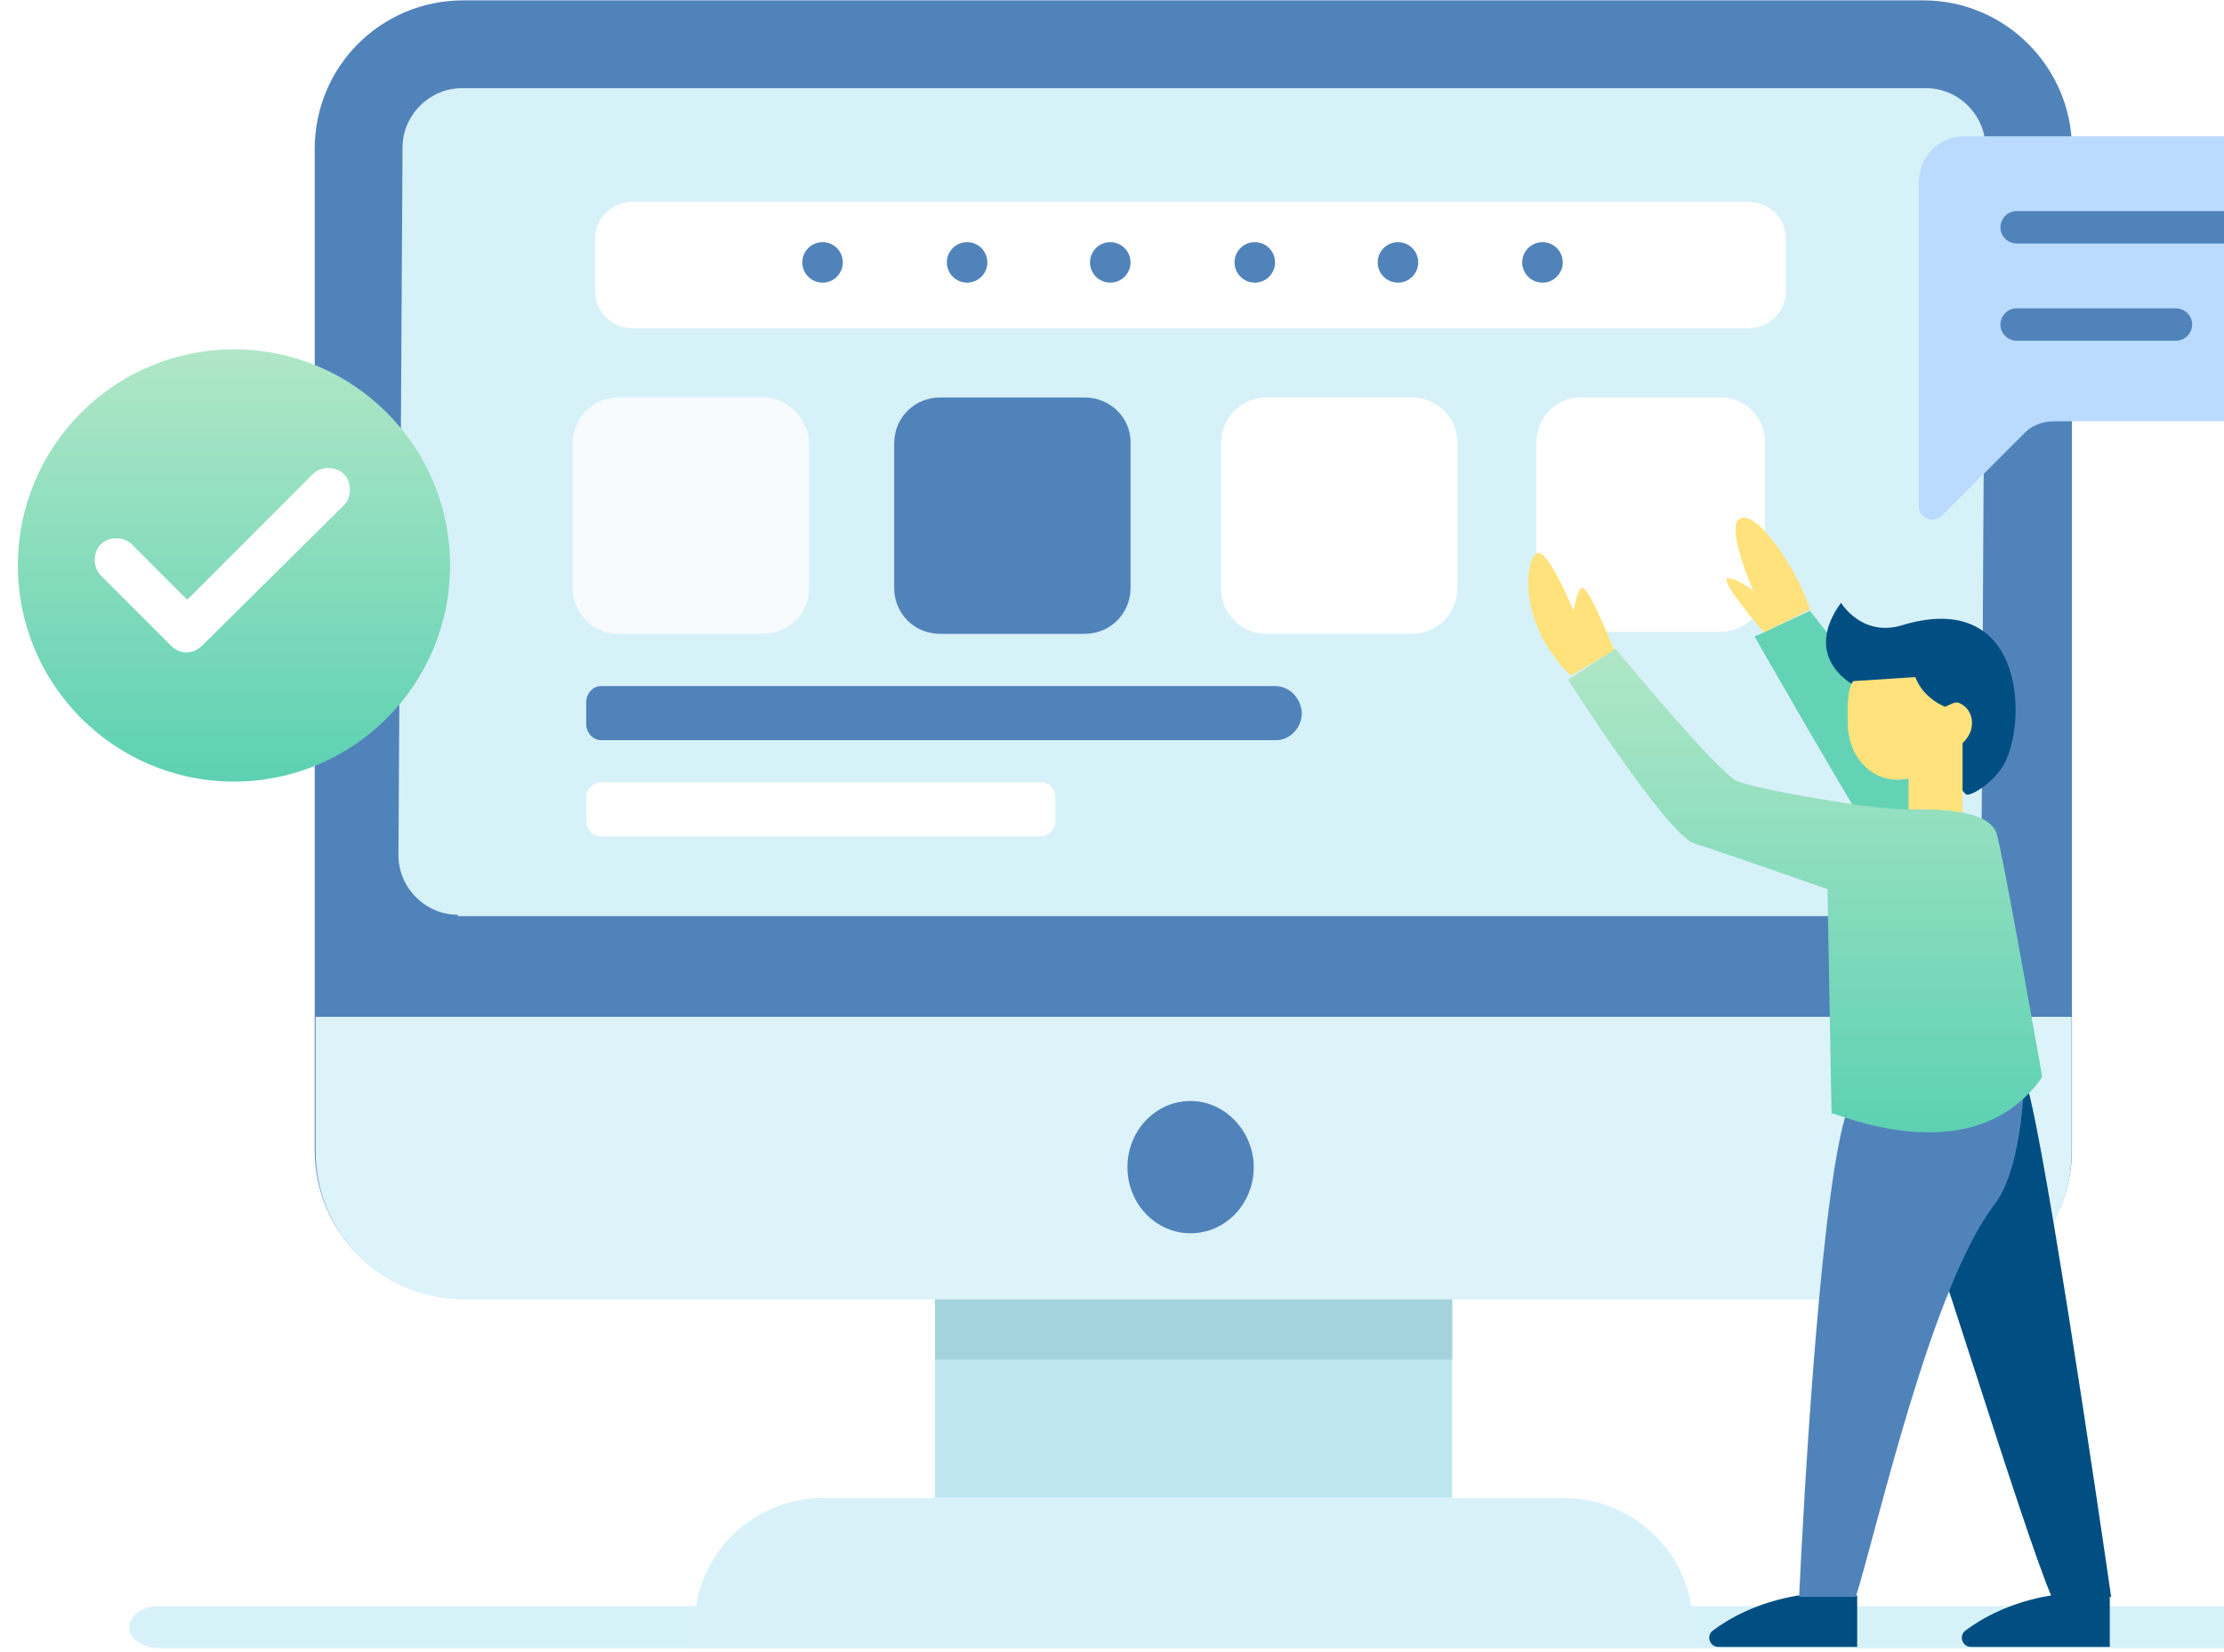 <svg width="498" height="370" viewBox="0 0 498 370" fill="none" xmlns="http://www.w3.org/2000/svg">
<path d="M524.874 359.644H35.553C31.769 359.644 28.932 361.888 28.932 364.357C28.932 367.05 32.084 369.07 35.553 369.07H524.558C528.342 369.07 531.179 366.825 531.179 364.357C531.495 361.888 528.342 359.644 524.874 359.644Z" fill="#D7F1F9"/>
<path d="M430.686 0.083H103.74C85.291 0.083 70.471 14.902 70.471 33.352V257.466C70.471 275.915 85.291 290.735 103.74 290.735H430.686C449.135 290.735 463.955 275.915 463.955 257.466V33.352C463.955 15.205 449.135 0.083 430.686 0.083Z" fill="#5183BB"/>
<path d="M102.531 204.839C95.273 204.839 89.224 198.79 89.224 191.531L90.131 33.049C90.131 25.79 96.18 19.741 103.439 19.741H431.292C438.551 19.741 444.6 25.79 444.6 33.049L443.692 191.834C443.692 199.092 437.643 205.141 430.385 205.141H102.531V204.839Z" fill="#D7F1F9"/>
<path d="M70.675 227.68V257.817C70.675 276.201 85.484 290.969 103.92 290.969H430.627C449.063 290.969 463.872 276.201 463.872 257.817V227.68H70.675Z" fill="#DCF3FA"/>
<path d="M325.176 290.969H209.372V335.405H325.176V290.969Z" fill="#BDE6EF"/>
<path d="M325.176 290.969H209.372V304.434H325.176V290.969Z" fill="#A4D3DD"/>
<path d="M349.803 335.405H184.439C168.299 335.405 155.508 348.33 155.508 363.96V369.069H379.038V363.96C379.038 348.029 365.943 335.405 349.803 335.405Z" fill="#D9F2FA"/>
<path d="M280.739 261.344C280.739 269.538 274.421 276.156 266.6 276.156C258.778 276.156 252.461 269.538 252.461 261.344C252.461 253.15 258.778 246.532 266.6 246.532C274.421 246.532 280.739 253.465 280.739 261.344Z" fill="#5183BB"/>
<g filter="url(#filter0_d)">
<path d="M389.474 43.2H139.686C135.178 43.2 131.27 46.699 131.27 51.363V63.315C131.27 67.688 134.877 71.478 139.686 71.478H389.474C393.983 71.478 397.89 67.98 397.89 63.315V51.363C397.89 46.699 393.983 43.2 389.474 43.2Z" fill="white"/>
</g>
<path d="M285.442 153.619H134.608C132.787 153.619 131.27 155.256 131.27 157.222V162.135C131.27 164.1 132.787 165.738 134.608 165.738H285.745C288.78 165.738 291.511 163.117 291.511 159.514C291.208 156.239 288.78 153.619 285.442 153.619Z" fill="#5183BB"/>
<path d="M232.963 175.164H134.609C132.788 175.164 131.27 176.758 131.27 178.672V183.775C131.27 185.688 132.788 187.283 134.609 187.283H232.963C234.784 187.283 236.302 185.688 236.302 183.775V178.672C236.302 176.44 234.784 175.164 232.963 175.164Z" fill="white"/>
<path d="M184.191 63.294C186.697 63.294 188.728 61.263 188.728 58.757C188.728 56.251 186.697 54.22 184.191 54.22C181.685 54.22 179.654 56.251 179.654 58.757C179.654 61.263 181.685 63.294 184.191 63.294Z" fill="#5183BB"/>
<path d="M216.553 63.293C219.059 63.293 221.09 61.262 221.09 58.757C221.09 56.251 219.059 54.22 216.553 54.22C214.048 54.22 212.017 56.251 212.017 58.757C212.017 61.262 214.048 63.293 216.553 63.293Z" fill="#5183BB"/>
<path d="M248.611 63.293C251.117 63.293 253.148 61.262 253.148 58.757C253.148 56.251 251.117 54.22 248.611 54.22C246.106 54.22 244.075 56.251 244.075 58.757C244.075 61.262 246.106 63.293 248.611 63.293Z" fill="#5183BB"/>
<path d="M280.975 63.293C283.481 63.293 285.512 61.262 285.512 58.757C285.512 56.251 283.481 54.22 280.975 54.22C278.47 54.22 276.438 56.251 276.438 58.757C276.438 61.262 278.47 63.293 280.975 63.293Z" fill="#5183BB"/>
<path d="M313.033 63.293C315.538 63.293 317.57 61.262 317.57 58.757C317.57 56.251 315.538 54.22 313.033 54.22C310.527 54.22 308.496 56.251 308.496 58.757C308.496 61.262 310.527 63.293 313.033 63.293Z" fill="#5183BB"/>
<path d="M345.394 63.293C347.9 63.293 349.931 61.262 349.931 58.757C349.931 56.251 347.9 54.22 345.394 54.22C342.889 54.22 340.857 56.251 340.857 58.757C340.857 61.262 342.889 63.293 345.394 63.293Z" fill="#5183BB"/>
<path d="M316.059 89.001H283.697C277.95 89.001 273.414 93.538 273.414 99.284V131.646C273.414 137.393 277.95 141.93 283.697 141.93H316.059C321.805 141.93 326.342 137.393 326.342 131.646V98.982C326.342 93.538 321.805 89.001 316.059 89.001Z" fill="white"/>
<path d="M242.868 89.001H210.506C204.759 89.001 200.223 93.538 200.223 99.284V131.646C200.223 137.393 204.759 141.93 210.506 141.93H242.868C248.614 141.93 253.151 137.393 253.151 131.646V98.982C253.151 93.538 248.614 89.001 242.868 89.001Z" fill="#5183BB"/>
<path d="M385.256 88.984H353.969C348.414 88.984 344.028 93.485 344.028 99.187V131.297C344.028 136.998 348.414 141.5 353.969 141.5H385.256C390.811 141.5 395.197 136.998 395.197 131.297V98.887C395.197 93.485 390.811 88.984 385.256 88.984Z" fill="white"/>
<path d="M170.883 89.001H138.521C132.775 89.001 128.238 93.538 128.238 99.284V131.646C128.238 137.393 132.775 141.93 138.521 141.93H170.883C176.629 141.93 181.166 137.393 181.166 131.646V98.982C180.864 93.538 176.327 89.001 170.883 89.001Z" fill="#F7FBFD"/>
<g filter="url(#filter1_d)">
<path d="M50.392 173.009C77.118 173.009 98.783 151.343 98.783 124.617C98.783 97.891 77.118 76.225 50.392 76.225C23.666 76.225 2 97.891 2 124.617C2 151.343 23.666 173.009 50.392 173.009Z" fill="url(#paint0_linear)"/>
</g>
<path d="M41.618 146.091C40.409 146.091 39.199 145.486 38.291 144.579L22.564 128.851C20.75 127.037 20.75 123.71 22.564 121.895C24.379 120.08 27.706 120.08 29.52 121.895L41.921 134.295L70.048 106.168C71.863 104.353 75.19 104.353 77.005 106.168C78.819 107.982 78.819 111.309 77.005 113.124L45.248 144.579C44.34 145.486 43.131 146.091 41.618 146.091Z" fill="white"/>
<g filter="url(#filter2_d)">
<path d="M519.908 28.512H437.944C432.198 28.512 427.661 33.049 427.661 38.795V111.383C427.661 114.105 430.988 115.315 432.803 113.5L451.554 94.748C453.067 93.236 455.486 92.329 457.906 92.329H520.21C525.957 92.329 530.796 87.49 530.796 81.743V38.795C530.493 33.049 525.654 28.512 519.908 28.512Z" fill="#BADBFF"/>
</g>
<path d="M509.929 47.265H451.556C449.439 47.265 447.927 49.079 447.927 50.894C447.927 53.011 449.741 54.523 451.556 54.523H509.929C512.046 54.523 513.558 52.709 513.558 50.894C513.86 49.079 512.046 47.265 509.929 47.265Z" fill="#5183BB"/>
<path d="M487.245 69.039H451.556C449.439 69.039 447.927 70.854 447.927 72.668C447.927 74.786 449.741 76.298 451.556 76.298H487.245C489.362 76.298 490.874 74.483 490.874 72.668C490.874 70.551 489.06 69.039 487.245 69.039Z" fill="#5183BB"/>
<path d="M415.865 357.273V368.766H384.713C382.898 368.766 381.991 366.347 383.503 365.137C387.133 362.415 393.484 358.786 402.557 357.273H415.865Z" fill="#004E82"/>
<path d="M472.424 357.273V368.766H441.272C439.457 368.766 438.55 366.347 440.062 365.137C443.692 362.415 450.043 358.786 459.117 357.273H472.424Z" fill="#004E82"/>
<path d="M472.727 357.575C470.61 342.755 456.092 243.552 453.068 241.133C450.043 238.713 427.662 264.421 427.662 264.421C430.082 266.841 452.765 342.15 459.419 357.575H472.727Z" fill="#004E82"/>
<path d="M415.563 357.576C420.705 340.941 432.5 288.013 446.715 269.563C453.369 260.792 453.369 239.016 453.369 239.016L414.353 246.88C408.002 259.885 403.768 337.614 402.86 357.576H415.563Z" fill="#5183BB"/>
<path d="M442.483 186.995C440.064 180.341 405.282 136.789 405.282 136.789L392.882 142.535C392.882 142.535 415.868 182.761 421.614 191.229L442.483 186.995Z" fill="#64D3B5"/>
<path d="M414.656 153.121C414.656 153.121 403.465 147.072 412.236 134.974C412.236 134.974 416.773 142.535 425.544 140.115C452.764 131.647 453.974 160.077 449.135 170.36C447.018 174.897 441.574 178.224 440.364 177.921C439.154 177.619 434.013 167.638 434.013 167.638L414.656 153.121Z" fill="#004E82"/>
<path d="M414.963 152.516C413.451 154.633 413.753 159.169 413.753 161.891C413.753 169.15 418.592 174.594 424.944 174.594C429.48 174.594 433.412 171.57 435.529 167.638C437.949 168.243 440.369 166.126 441.276 163.706C442.183 160.984 440.973 158.262 438.554 157.355C437.647 157.052 436.437 157.96 435.529 158.262C435.529 158.262 430.69 156.447 428.876 151.608L414.963 152.516Z" fill="#FFE27C"/>
<path d="M439.459 166.126L427.361 168.546V182.761H439.459V166.126Z" fill="#FFE27C"/>
<path d="M457.302 241.133C457.302 241.133 448.229 189.716 447.019 186.389C445.507 183.063 440.668 180.945 426.755 181.248C418.891 181.248 393.183 176.711 388.949 174.896C384.715 173.082 361.729 145.257 361.729 145.257L351.143 152.213C351.143 152.213 372.919 186.389 379.271 188.809C385.925 190.926 409.213 199.092 409.213 199.092L410.12 249.299C410.12 248.694 441.877 263.514 457.302 241.133Z" fill="url(#paint1_linear)"/>
<path d="M361.427 145.559C361.427 145.559 355.983 131.949 354.471 131.646C353.261 131.344 352.354 136.788 352.354 136.788C352.354 136.788 347.212 124.085 344.49 123.782C341.768 123.782 339.046 138.905 351.749 151.305L361.427 145.559Z" fill="#FFE27C"/>
<path d="M395 141.628C395 141.628 385.019 130.134 386.834 129.53C388.649 129.227 392.58 132.252 392.58 132.252C392.58 132.252 385.624 116.524 390.161 115.919C394.697 115.315 403.468 129.832 405.283 136.486L395 141.628Z" fill="#FFE27C"/>
<defs>
<filter id="filter0_d" x="129.27" y="41.2" width="274.62" height="36.278" filterUnits="userSpaceOnUse" color-interpolation-filters="sRGB">
<feFlood flood-opacity="0" result="BackgroundImageFix"/>
<feColorMatrix in="SourceAlpha" type="matrix" values="0 0 0 0 0 0 0 0 0 0 0 0 0 0 0 0 0 0 127 0" result="hardAlpha"/>
<feOffset dx="2" dy="2"/>
<feGaussianBlur stdDeviation="2"/>
<feColorMatrix type="matrix" values="0 0 0 0 0.085 0 0 0 0 0.15 0 0 0 0 0.383 0 0 0 0.25 0"/>
<feBlend mode="normal" in2="BackgroundImageFix" result="effect1_dropShadow"/>
<feBlend mode="normal" in="SourceGraphic" in2="effect1_dropShadow" result="shape"/>
</filter>
<filter id="filter1_d" x="0" y="74.225" width="104.783" height="104.783" filterUnits="userSpaceOnUse" color-interpolation-filters="sRGB">
<feFlood flood-opacity="0" result="BackgroundImageFix"/>
<feColorMatrix in="SourceAlpha" type="matrix" values="0 0 0 0 0 0 0 0 0 0 0 0 0 0 0 0 0 0 127 0" result="hardAlpha"/>
<feOffset dx="2" dy="2"/>
<feGaussianBlur stdDeviation="2"/>
<feColorMatrix type="matrix" values="0 0 0 0 0.085 0 0 0 0 0.15 0 0 0 0 0.383 0 0 0 0.25 0"/>
<feBlend mode="normal" in2="BackgroundImageFix" result="effect1_dropShadow"/>
<feBlend mode="normal" in="SourceGraphic" in2="effect1_dropShadow" result="shape"/>
</filter>
<filter id="filter2_d" x="425.661" y="26.512" width="111.135" height="93.851" filterUnits="userSpaceOnUse" color-interpolation-filters="sRGB">
<feFlood flood-opacity="0" result="BackgroundImageFix"/>
<feColorMatrix in="SourceAlpha" type="matrix" values="0 0 0 0 0 0 0 0 0 0 0 0 0 0 0 0 0 0 127 0" result="hardAlpha"/>
<feOffset dx="2" dy="2"/>
<feGaussianBlur stdDeviation="2"/>
<feColorMatrix type="matrix" values="0 0 0 0 0.085 0 0 0 0 0.15 0 0 0 0 0.383 0 0 0 0.25 0"/>
<feBlend mode="normal" in2="BackgroundImageFix" result="effect1_dropShadow"/>
<feBlend mode="normal" in="SourceGraphic" in2="effect1_dropShadow" result="shape"/>
</filter>
<linearGradient id="paint0_linear" x1="50.392" y1="76.225" x2="50.392" y2="173.009" gradientUnits="userSpaceOnUse">
<stop stop-color="#B0E7C6"/>
<stop offset="1" stop-color="#5DD1B3"/>
</linearGradient>
<linearGradient id="paint1_linear" x1="404.223" y1="145.257" x2="404.223" y2="253.554" gradientUnits="userSpaceOnUse">
<stop stop-color="#B0E7C6"/>
<stop offset="1" stop-color="#5DD1B3"/>
</linearGradient>
</defs>
</svg>
